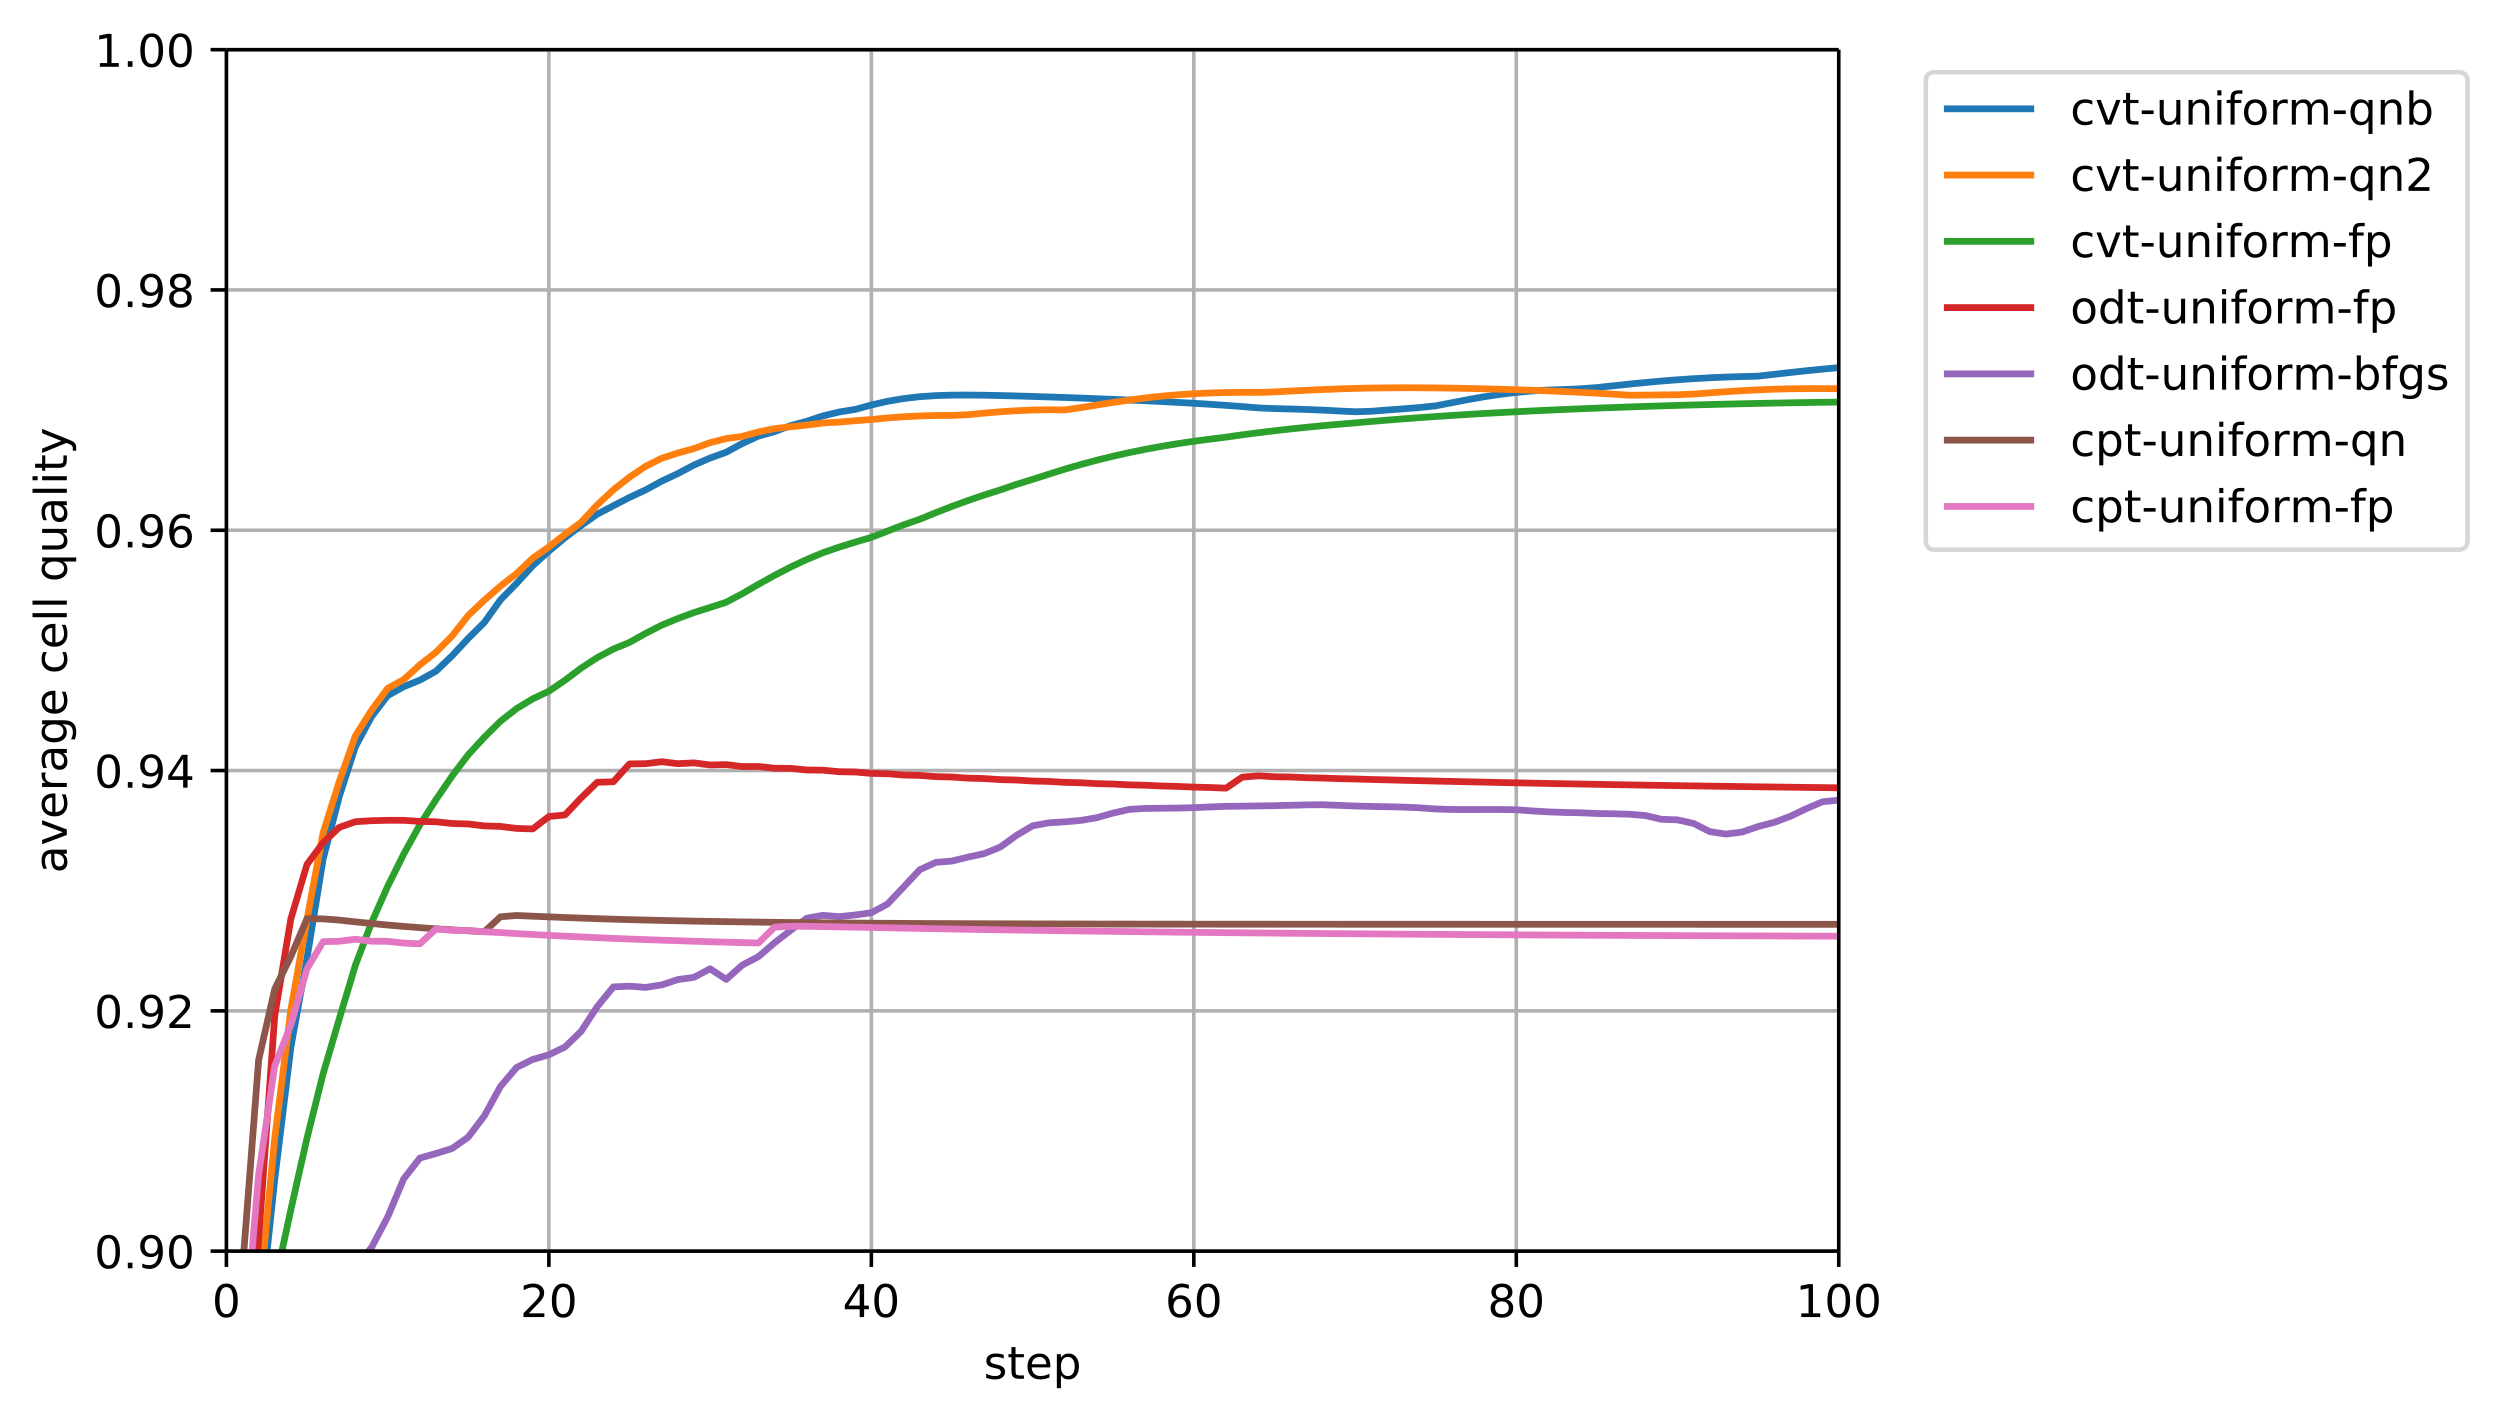 <svg height="419.557" viewBox="0 0 553.72 314.667" width="738.294" xmlns="http://www.w3.org/2000/svg" xmlns:xlink="http://www.w3.org/1999/xlink"><defs><style>*{stroke-linecap:butt;stroke-linejoin:round}</style></defs><g id="figure_1"><path d="M0 314.667h553.72V0H0z" fill="none" id="patch_1"/><g id="axes_1"><path d="M50.144 277.111h357.12V11H50.144z" fill="none" id="patch_2"/><g id="matplotlib.axis_1"><g id="xtick_1"><path clip-path="url(#p7c6217a705)" d="M50.144 277.111V11" fill="none" stroke="#b0b0b0" stroke-linecap="square" stroke-width=".8" id="line2d_1"/><g id="line2d_2"><defs><path d="M0 0v3.5" id="m24b4f46a86" stroke="#000" stroke-width=".8"/></defs><use x="50.144" xlink:href="#m24b4f46a86" y="277.111" stroke="#000" stroke-width=".8"/></g><g id="text_1"><defs><path d="M31.781 66.406q-7.61 0-11.453-7.5Q16.5 51.422 16.5 36.375q0-14.984 3.828-22.484 3.844-7.5 11.453-7.5 7.672 0 11.5 7.5 3.844 7.5 3.844 22.484 0 15.047-3.844 22.531-3.828 7.5-11.5 7.5zm0 7.813q12.266 0 18.735-9.703 6.468-9.688 6.468-28.141 0-18.406-6.468-28.11-6.47-9.687-18.735-9.687-12.25 0-18.718 9.688-6.47 9.703-6.47 28.109 0 18.453 6.47 28.14Q19.53 74.22 31.78 74.22z" id="DejaVuSans-30"/></defs><use xlink:href="#DejaVuSans-30" transform="matrix(.1 0 0 -.1 46.962 291.71)"/></g></g><g id="xtick_2"><path clip-path="url(#p7c6217a705)" d="M121.568 277.111V11" fill="none" stroke="#b0b0b0" stroke-linecap="square" stroke-width=".8" id="line2d_3"/><use x="121.568" xlink:href="#m24b4f46a86" y="277.111" stroke="#000" stroke-width=".8" id="line2d_4"/><g id="text_2"><defs><path d="M19.188 8.297h34.421V0H7.33v8.297q5.609 5.812 15.296 15.594 9.703 9.797 12.188 12.64 4.734 5.313 6.609 9 1.89 3.688 1.89 7.25 0 5.813-4.078 9.469-4.078 3.672-10.625 3.672-4.64 0-9.797-1.61-5.14-1.609-11-4.89v9.969Q13.767 71.78 18.938 73q5.188 1.219 9.485 1.219 11.328 0 18.062-5.672 6.735-5.656 6.735-15.125 0-4.5-1.688-8.531-1.672-4.016-6.125-9.485-1.218-1.422-7.765-8.187-6.532-6.766-18.453-18.922z" id="DejaVuSans-32"/></defs><g transform="matrix(.1 0 0 -.1 115.205 291.71)"><use xlink:href="#DejaVuSans-32"/><use x="63.623" xlink:href="#DejaVuSans-30"/></g></g></g><g id="xtick_3"><path clip-path="url(#p7c6217a705)" d="M192.992 277.111V11" fill="none" stroke="#b0b0b0" stroke-linecap="square" stroke-width=".8" id="line2d_5"/><use x="192.992" xlink:href="#m24b4f46a86" y="277.111" stroke="#000" stroke-width=".8" id="line2d_6"/><g id="text_3"><defs><path d="M37.797 64.313L12.89 25.39h24.906zm-2.594 8.593H47.61V25.391h10.407v-8.203H47.609V0h-9.812v17.188H4.89v9.515z" id="DejaVuSans-34"/></defs><g transform="matrix(.1 0 0 -.1 186.63 291.71)"><use xlink:href="#DejaVuSans-34"/><use x="63.623" xlink:href="#DejaVuSans-30"/></g></g></g><g id="xtick_4"><path clip-path="url(#p7c6217a705)" d="M264.416 277.111V11" fill="none" stroke="#b0b0b0" stroke-linecap="square" stroke-width=".8" id="line2d_7"/><use x="264.416" xlink:href="#m24b4f46a86" y="277.111" stroke="#000" stroke-width=".8" id="line2d_8"/><g id="text_4"><defs><path d="M33.016 40.375q-6.641 0-10.532-4.547-3.875-4.531-3.875-12.437 0-7.86 3.875-12.438 3.891-4.562 10.532-4.562 6.64 0 10.515 4.562 3.875 4.578 3.875 12.438 0 7.906-3.875 12.437-3.875 4.547-10.515 4.547zm19.578 30.922v-8.984q-3.719 1.75-7.5 2.671-3.782.938-7.5.938-9.766 0-14.922-6.594-5.14-6.594-5.875-19.922 2.875 4.25 7.219 6.516 4.359 2.266 9.578 2.266 10.984 0 17.36-6.672 6.374-6.657 6.374-18.125 0-11.235-6.64-18.032-6.641-6.78-17.672-6.78-12.657 0-19.344 9.687-6.688 9.703-6.688 28.109 0 17.281 8.204 27.563 8.203 10.28 22.015 10.28 3.719 0 7.5-.734t7.89-2.187z" id="DejaVuSans-36"/></defs><g transform="matrix(.1 0 0 -.1 258.053 291.71)"><use xlink:href="#DejaVuSans-36"/><use x="63.623" xlink:href="#DejaVuSans-30"/></g></g></g><g id="xtick_5"><path clip-path="url(#p7c6217a705)" d="M335.84 277.111V11" fill="none" stroke="#b0b0b0" stroke-linecap="square" stroke-width=".8" id="line2d_9"/><use x="335.84" xlink:href="#m24b4f46a86" y="277.111" stroke="#000" stroke-width=".8" id="line2d_10"/><g id="text_5"><defs><path d="M31.781 34.625q-7.031 0-11.062-3.766-4.016-3.765-4.016-10.343 0-6.594 4.016-10.36Q24.75 6.391 31.78 6.391q7.032 0 11.078 3.78 4.063 3.798 4.063 10.345 0 6.578-4.031 10.343-4.016 3.766-11.11 3.766zm-9.86 4.188q-6.343 1.562-9.89 5.906Q8.5 49.079 8.5 55.329q0 8.733 6.219 13.812 6.234 5.078 17.062 5.078 10.89 0 17.094-5.078 6.203-5.079 6.203-13.813 0-6.25-3.547-10.61-3.531-4.343-9.828-5.906 7.125-1.656 11.094-6.5 3.984-4.828 3.984-11.796 0-10.61-6.468-16.282-6.47-5.656-18.532-5.656-12.047 0-18.531 5.656-6.469 5.672-6.469 16.282 0 6.968 4 11.797 4.016 4.843 11.14 6.5zM18.314 54.39q0-5.657 3.53-8.828 3.548-3.172 9.938-3.172 6.36 0 9.938 3.172 3.593 3.171 3.593 8.828 0 5.672-3.593 8.843-3.578 3.172-9.938 3.172-6.39 0-9.937-3.172-3.532-3.172-3.532-8.843z" id="DejaVuSans-38"/></defs><g transform="matrix(.1 0 0 -.1 329.477 291.71)"><use xlink:href="#DejaVuSans-38"/><use x="63.623" xlink:href="#DejaVuSans-30"/></g></g></g><g id="xtick_6"><path clip-path="url(#p7c6217a705)" d="M407.264 277.111V11" fill="none" stroke="#b0b0b0" stroke-linecap="square" stroke-width=".8" id="line2d_11"/><use x="407.264" xlink:href="#m24b4f46a86" y="277.111" stroke="#000" stroke-width=".8" id="line2d_12"/><g id="text_6"><defs><path d="M12.406 8.297h16.11v55.625l-17.532-3.516v8.985l17.438 3.515h9.86V8.296H54.39V0H12.406z" id="DejaVuSans-31"/></defs><g transform="matrix(.1 0 0 -.1 397.72 291.71)"><use xlink:href="#DejaVuSans-31"/><use x="63.623" xlink:href="#DejaVuSans-30"/><use x="127.246" xlink:href="#DejaVuSans-30"/></g></g></g><g id="text_7"><defs><path d="M44.281 53.078v-8.5q-3.797 1.953-7.906 2.922-4.094.984-8.5.984-6.688 0-10.031-2.047-3.344-2.046-3.344-6.156 0-3.125 2.39-4.906 2.391-1.781 9.626-3.39l3.078-.688q9.562-2.047 13.593-5.781 4.032-3.735 4.032-10.422 0-7.625-6.032-12.078-6.03-4.438-16.578-4.438-4.39 0-9.156.86Q10.688.296 5.422 2v9.281q4.984-2.594 9.812-3.89 4.829-1.282 9.579-1.282 6.343 0 9.75 2.172 3.421 2.172 3.421 6.125 0 3.656-2.468 5.61-2.453 1.953-10.813 3.765l-3.125.735q-8.344 1.75-12.062 5.39-3.704 3.64-3.704 9.985 0 7.718 5.47 11.906Q16.75 56 26.811 56q4.97 0 9.36-.734 4.406-.72 8.11-2.188z" id="DejaVuSans-73"/><path d="M18.313 70.219V54.688h18.5v-6.985h-18.5V18.016q0-6.688 1.828-8.594 1.828-1.906 7.453-1.906h9.218V0h-9.218q-10.407 0-14.36 3.875-3.953 3.89-3.953 14.14v29.688H2.687v6.984h6.594V70.22z" id="DejaVuSans-74"/><path d="M56.203 29.594v-4.39H14.891q.593-9.282 5.593-14.142 5-4.859 13.938-4.859 5.172 0 10.031 1.266 4.86 1.265 9.656 3.812v-8.5Q49.266.734 44.187-.344 39.11-1.422 33.892-1.422q-13.094 0-20.735 7.61-7.64 7.625-7.64 20.625 0 13.421 7.25 21.296Q20.016 56 32.328 56q11.031 0 17.453-7.11 6.422-7.093 6.422-19.296zm-8.984 2.64q-.094 7.36-4.125 11.75-4.032 4.407-10.672 4.407-7.516 0-12.031-4.25-4.516-4.25-5.203-11.97z" id="DejaVuSans-65"/><path d="M18.11 8.203v-29H9.077v75.484h9.031v-8.296q2.844 4.875 7.157 7.234Q29.594 56 35.594 56q9.968 0 16.187-7.906 6.235-7.907 6.235-20.797T51.78 6.484q-6.218-7.906-16.187-7.906-6 0-10.328 2.375-4.313 2.375-7.157 7.25zm30.578 19.094q0 9.906-4.079 15.547-4.078 5.64-11.203 5.64-7.14 0-11.218-5.64-4.079-5.64-4.079-15.547 0-9.906 4.078-15.547 4.079-5.64 11.22-5.64 7.124 0 11.202 5.64t4.078 15.547z" id="DejaVuSans-70"/></defs><g transform="matrix(.1 0 0 -.1 217.888 305.388)"><use xlink:href="#DejaVuSans-73"/><use x="52.1" xlink:href="#DejaVuSans-74"/><use x="91.309" xlink:href="#DejaVuSans-65"/><use x="152.832" xlink:href="#DejaVuSans-70"/></g></g></g><g id="matplotlib.axis_2"><g id="ytick_1"><path clip-path="url(#p7c6217a705)" d="M50.144 277.111h357.12" fill="none" stroke="#b0b0b0" stroke-linecap="square" stroke-width=".8" id="line2d_13"/><g id="line2d_14"><defs><path d="M0 0h-3.5" id="md8c73f1882" stroke="#000" stroke-width=".8"/></defs><use x="50.144" xlink:href="#md8c73f1882" y="277.111" stroke="#000" stroke-width=".8"/></g><g id="text_8"><defs><path d="M10.688 12.406H21V0H10.687z" id="DejaVuSans-2e"/><path d="M10.984 1.516V10.5q3.72-1.766 7.516-2.688 3.813-.921 7.484-.921 9.766 0 14.907 6.562 5.156 6.563 5.89 19.953-2.828-4.203-7.187-6.453-4.344-2.25-9.61-2.25-10.937 0-17.312 6.61-6.375 6.625-6.375 18.109 0 11.219 6.64 18 6.641 6.797 17.672 6.797 12.657 0 19.313-9.703 6.672-9.688 6.672-28.141 0-17.234-8.188-27.516Q40.234-1.42 26.422-1.42q-3.719 0-7.531.734-3.797.734-7.907 2.203zM30.61 32.422q6.641 0 10.516 4.531 3.89 4.547 3.89 12.469 0 7.86-3.89 12.422-3.875 4.562-10.516 4.562-6.64 0-10.515-4.562-3.875-4.563-3.875-12.422 0-7.922 3.875-12.469 3.875-4.531 10.515-4.531z" id="DejaVuSans-39"/></defs><g transform="matrix(.1 0 0 -.1 20.878 280.91)"><use xlink:href="#DejaVuSans-30"/><use x="63.623" xlink:href="#DejaVuSans-2e"/><use x="95.41" xlink:href="#DejaVuSans-39"/><use x="159.033" xlink:href="#DejaVuSans-30"/></g></g></g><g id="ytick_2"><path clip-path="url(#p7c6217a705)" d="M50.144 223.889h357.12" fill="none" stroke="#b0b0b0" stroke-linecap="square" stroke-width=".8" id="line2d_15"/><use x="50.144" xlink:href="#md8c73f1882" y="223.889" stroke="#000" stroke-width=".8" id="line2d_16"/><g transform="matrix(.1 0 0 -.1 20.878 227.688)" id="text_9"><use xlink:href="#DejaVuSans-30"/><use x="63.623" xlink:href="#DejaVuSans-2e"/><use x="95.41" xlink:href="#DejaVuSans-39"/><use x="159.033" xlink:href="#DejaVuSans-32"/></g></g><g id="ytick_3"><path clip-path="url(#p7c6217a705)" d="M50.144 170.666h357.12" fill="none" stroke="#b0b0b0" stroke-linecap="square" stroke-width=".8" id="line2d_17"/><use x="50.144" xlink:href="#md8c73f1882" y="170.666" stroke="#000" stroke-width=".8" id="line2d_18"/><g transform="matrix(.1 0 0 -.1 20.878 174.466)" id="text_10"><use xlink:href="#DejaVuSans-30"/><use x="63.623" xlink:href="#DejaVuSans-2e"/><use x="95.41" xlink:href="#DejaVuSans-39"/><use x="159.033" xlink:href="#DejaVuSans-34"/></g></g><g id="ytick_4"><path clip-path="url(#p7c6217a705)" d="M50.144 117.444h357.12" fill="none" stroke="#b0b0b0" stroke-linecap="square" stroke-width=".8" id="line2d_19"/><use x="50.144" xlink:href="#md8c73f1882" y="117.444" stroke="#000" stroke-width=".8" id="line2d_20"/><g transform="matrix(.1 0 0 -.1 20.878 121.243)" id="text_11"><use xlink:href="#DejaVuSans-30"/><use x="63.623" xlink:href="#DejaVuSans-2e"/><use x="95.41" xlink:href="#DejaVuSans-39"/><use x="159.033" xlink:href="#DejaVuSans-36"/></g></g><g id="ytick_5"><path clip-path="url(#p7c6217a705)" d="M50.144 64.222h357.12" fill="none" stroke="#b0b0b0" stroke-linecap="square" stroke-width=".8" id="line2d_21"/><use x="50.144" xlink:href="#md8c73f1882" y="64.222" stroke="#000" stroke-width=".8" id="line2d_22"/><g transform="matrix(.1 0 0 -.1 20.878 68.02)" id="text_12"><use xlink:href="#DejaVuSans-30"/><use x="63.623" xlink:href="#DejaVuSans-2e"/><use x="95.41" xlink:href="#DejaVuSans-39"/><use x="159.033" xlink:href="#DejaVuSans-38"/></g></g><g id="ytick_6"><path clip-path="url(#p7c6217a705)" d="M50.144 11h357.12" fill="none" stroke="#b0b0b0" stroke-linecap="square" stroke-width=".8" id="line2d_23"/><use x="50.144" xlink:href="#md8c73f1882" y="10.999" stroke="#000" stroke-width=".8" id="line2d_24"/><g transform="matrix(.1 0 0 -.1 20.878 14.798)" id="text_13"><use xlink:href="#DejaVuSans-31"/><use x="63.623" xlink:href="#DejaVuSans-2e"/><use x="95.41" xlink:href="#DejaVuSans-30"/><use x="159.033" xlink:href="#DejaVuSans-30"/></g></g><g id="text_14"><defs><path d="M34.281 27.484q-10.89 0-15.093-2.484-4.204-2.484-4.204-8.5 0-4.781 3.157-7.594 3.156-2.797 8.562-2.797 7.485 0 12 5.297 4.516 5.297 4.516 14.078v2zm17.922 3.72V0H43.22v8.297Q40.14 3.328 35.547.953q-4.594-2.375-11.234-2.375-8.391 0-13.36 4.719Q6 8.016 6 15.922q0 9.219 6.172 13.906 6.187 4.688 18.437 4.688h12.61v.89q0 6.203-4.078 9.594-4.078 3.39-11.453 3.39-4.688 0-9.141-1.124-4.438-1.125-8.531-3.375v8.312q4.921 1.906 9.562 2.844 4.64.953 9.031.953 11.875 0 17.735-6.156 5.86-6.14 5.86-18.64z" id="DejaVuSans-61"/><path d="M2.984 54.688H12.5L29.594 8.797l17.093 45.89h9.516L35.687 0H23.485z" id="DejaVuSans-76"/><path d="M41.11 46.297q-1.516.875-3.297 1.281Q36.03 48 33.89 48q-7.625 0-11.703-4.953-4.079-4.953-4.079-14.234V0H9.08v54.688h9.03v-8.5q2.844 4.984 7.375 7.39Q30.031 56 36.531 56q.922 0 2.047-.125 1.125-.11 2.484-.36z" id="DejaVuSans-72"/><path d="M45.406 27.984q0 9.766-4.031 15.125-4.016 5.375-11.297 5.375-7.219 0-11.25-5.375-4.031-5.359-4.031-15.125 0-9.718 4.031-15.093t11.25-5.375q7.281 0 11.297 5.375 4.031 5.375 4.031 15.093zm8.985-21.203q0-13.953-6.203-20.765Q42-20.797 29.203-20.797q-4.734 0-8.937.703-4.203.703-8.157 2.172v8.735q3.954-2.141 7.813-3.157 3.86-1.031 7.86-1.031 8.843 0 13.234 4.61 4.39 4.609 4.39 13.937v4.453q-2.781-4.844-7.125-7.234Q33.938 0 27.875 0 17.828 0 11.672 7.656q-6.156 7.672-6.156 20.328 0 12.688 6.156 20.344Q17.828 56 27.875 56q6.063 0 10.406-2.39 4.344-2.391 7.125-7.22v8.297h8.985z" id="DejaVuSans-67"/><path d="M48.781 52.594v-8.407q-3.812 2.11-7.64 3.157-3.828 1.047-7.735 1.047-8.75 0-13.593-5.547-4.829-5.532-4.829-15.547 0-10.016 4.829-15.563 4.843-5.53 13.593-5.53 3.907 0 7.735 1.046 3.828 1.047 7.64 3.156V2.094Q45.016.344 40.984-.531q-4.015-.89-8.562-.89-12.36 0-19.64 7.765-7.266 7.765-7.266 20.953 0 13.375 7.343 21.031Q20.22 56 33.016 56q4.14 0 8.093-.86 3.953-.843 7.672-2.546z" id="DejaVuSans-63"/><path d="M9.422 75.984h8.984V0H9.422z" id="DejaVuSans-6c"/><path d="M14.797 27.297q0-9.906 4.078-15.547 4.078-5.64 11.203-5.64 7.125 0 11.219 5.64 4.11 5.64 4.11 15.547 0 9.906-4.11 15.547-4.094 5.64-11.219 5.64-7.125 0-11.203-5.64-4.078-5.64-4.078-15.547zm30.61-19.094Q42.577 3.328 38.25.953q-4.313-2.375-10.375-2.375-9.906 0-16.14 7.906-6.22 7.922-6.22 20.813 0 12.89 6.22 20.797Q17.968 56 27.874 56q6.063 0 10.375-2.375 4.328-2.36 7.156-7.234v8.297h8.985v-75.485h-8.985z" id="DejaVuSans-71"/><path d="M8.5 21.578v33.11h8.984V21.922q0-7.766 3.016-11.656 3.031-3.875 9.094-3.875 7.265 0 11.484 4.64 4.234 4.64 4.234 12.656v31h8.985V0h-8.984v8.406Q42.047 3.422 37.718 1q-4.313-2.422-10.032-2.422-9.421 0-14.312 5.86Q8.5 10.296 8.5 21.578zM31.11 56z" id="DejaVuSans-75"/><path d="M9.422 54.688h8.984V0H9.422zm0 21.296h8.984v-11.39H9.422z" id="DejaVuSans-69"/><path d="M32.172-5.078q-3.797-9.766-7.422-12.735-3.61-2.984-9.656-2.984H7.906v7.516h5.282q3.703 0 5.75 1.765Q21-9.766 23.483-3.219l1.61 4.094-22.11 53.813H12.5l17.094-42.766 17.093 42.766h9.516z" id="DejaVuSans-79"/></defs><g transform="matrix(0 -.1 -.1 0 14.798 193.412)"><use xlink:href="#DejaVuSans-61"/><use x="61.279" xlink:href="#DejaVuSans-76"/><use x="120.459" xlink:href="#DejaVuSans-65"/><use x="181.982" xlink:href="#DejaVuSans-72"/><use x="223.096" xlink:href="#DejaVuSans-61"/><use x="284.375" xlink:href="#DejaVuSans-67"/><use x="347.852" xlink:href="#DejaVuSans-65"/><use x="409.375" xlink:href="#DejaVuSans-20"/><use x="441.162" xlink:href="#DejaVuSans-63"/><use x="496.143" xlink:href="#DejaVuSans-65"/><use x="557.666" xlink:href="#DejaVuSans-6c"/><use x="585.449" xlink:href="#DejaVuSans-6c"/><use x="613.232" xlink:href="#DejaVuSans-20"/><use x="645.02" xlink:href="#DejaVuSans-71"/><use x="708.496" xlink:href="#DejaVuSans-75"/><use x="771.875" xlink:href="#DejaVuSans-61"/><use x="833.154" xlink:href="#DejaVuSans-6c"/><use x="860.938" xlink:href="#DejaVuSans-69"/><use x="888.721" xlink:href="#DejaVuSans-74"/><use x="927.93" xlink:href="#DejaVuSans-79"/></g></g></g><path clip-path="url(#p7c6217a705)" d="M55.807 315.667l1.48-21.05 3.57-33.447 3.572-29.24 3.57-19.745 3.572-21.924 3.571-13.822 3.571-11.048 3.572-6.65 3.57-4.67 3.572-1.98 3.571-1.456 3.571-1.978 3.572-3.426 3.57-3.837 3.572-3.544 3.571-4.996 3.571-3.655 3.572-3.907 3.57-3.22 3.572-2.982 3.571-2.692 3.571-2.517 3.572-1.863 3.57-1.852 3.572-1.655 3.571-1.953 3.571-1.67 3.572-1.893 3.57-1.556 3.572-1.282 3.571-1.94 3.571-1.63 3.572-1 3.57-1.317 3.572-.98 3.571-1.183 3.571-.852 3.572-.578 3.57-.971 3.572-.823 3.571-.603 3.571-.422 3.572-.235 3.57-.11 3.572-.015 3.571.037 3.571.074 3.572.09 3.57.106 3.572.114 3.571.121 3.571.129 3.572.135 3.57.144 3.572.152 3.571.163 3.571.173 3.572.186 3.57.201 3.572.22 3.571.24 3.571.265 3.572.296 3.57.151 3.572.09 3.571.112 3.571.142 3.572.191 3.57.168 3.572-.102 3.571-.287 3.571-.258 3.572-.286 3.57-.376 3.572-.687 3.571-.688 3.571-.629 3.572-.538 3.57-.435 3.572-.32 3.571-.21 3.571-.108 3.572-.164 3.57-.266 3.572-.387 3.571-.377 3.571-.353 3.572-.323 3.57-.287 3.572-.245 3.571-.2 3.571-.154 3.572-.107 3.57-.092 3.572-.414 3.571-.406 3.571-.388 3.572-.358 3.57-.319" fill="none" stroke="#1f77b4" stroke-linecap="square" stroke-width="1.5" id="line2d_25"/><path clip-path="url(#p7c6217a705)" d="M55.313 315.667l1.973-26.754 3.571-36.862 3.572-28.482 3.57-19.985 3.572-19.138 3.571-11.341 3.571-10.115 3.572-5.678 3.57-4.842 3.572-1.964 3.571-3.249 3.571-2.802 3.572-3.602 3.57-4.542 3.572-3.388 3.571-3.113 3.571-2.783 3.572-3.405 3.57-2.482 3.572-2.804 3.571-2.65 3.571-3.862 3.572-3.325 3.57-2.818 3.572-2.402 3.571-1.783 3.571-1.156 3.572-.99 3.57-1.307 3.572-.91 3.571-.486 3.571-.985 3.572-.722 3.57-.423 3.572-.37 3.571-.462 3.571-.198 3.572-.295 3.57-.276 3.572-.346 3.571-.26 3.571-.183 3.572-.097 3.57-.015 3.572-.16 3.571-.354 3.571-.3 3.572-.233 3.57-.15 3.572-.06 3.571.037 3.571-.505 3.572-.591 3.57-.57 3.572-.525 3.571-.464 3.571-.39 3.572-.312 3.57-.234 3.572-.163 3.571-.099 3.571-.04 3.572.015 3.57-.11 3.572-.191 3.571-.178 3.571-.16 3.572-.138 3.57-.11 3.572-.08 3.571-.048 3.571-.02 3.572.007 3.57.03 3.572.05 3.571.066 3.571.083 3.572.096 3.57.11 3.572.122 3.571.136 3.571.15 3.572.168 3.57.186 3.572.21 3.571.239 3.571-.026 3.572-.044 3.57-.035 3.572-.148 3.571-.27 3.571-.255 3.572-.226 3.57-.186 3.572-.14 3.571-.092 3.571-.042 3.572.006 3.57.007" fill="none" stroke="#ff7f0e" stroke-linecap="square" stroke-width="1.5" id="line2d_26"/><path clip-path="url(#p7c6217a705)" d="M56.361 315.667l.925-10.427 3.571-20.794 3.572-16.543 3.57-15.832 3.572-14.263 3.571-12.134 3.571-11.886 3.572-9.406 3.57-8.04 3.572-7.192 3.571-6.483 3.571-5.556 3.572-5.243 3.57-4.703 3.572-3.888 3.571-3.535 3.571-2.794 3.572-2.166 3.57-1.685 3.572-2.434 3.571-2.684 3.571-2.326 3.572-1.896 3.57-1.474 3.572-2 3.571-1.82 3.571-1.474 3.572-1.318 3.57-1.13 3.572-1.156 3.571-1.9 3.571-2.072 3.572-1.98 3.57-1.85 3.572-1.667 3.571-1.503 3.571-1.227 3.572-1.11 3.57-1.051 3.572-1.388 3.571-1.393 3.571-1.226 3.572-1.47 3.57-1.391 3.572-1.3 3.571-1.224 3.571-1.123 3.572-1.227 3.57-1.104 3.572-1.144 3.571-1.124 3.571-1.038 3.572-.956 3.57-.876 3.572-.8 3.571-.726 3.571-.657 3.572-.59 3.57-.53 3.572-.47 3.571-.448 3.571-.506 3.572-.469 3.57-.434 3.572-.403 3.571-.373 3.571-.348 3.572-.322 3.57-.3 3.572-.311 3.571-.3 3.571-.281 3.572-.266 3.57-.25 3.572-.238 3.571-.223 3.571-.212 3.572-.2 3.57-.188 3.572-.178 3.571-.169 3.571-.16 3.572-.15 3.57-.143 3.572-.134 3.571-.128 3.571-.12 3.572-.113 3.57-.107 3.572-.1 3.571-.094 3.571-.088 3.572-.083 3.57-.076 3.572-.07 3.571-.066 3.571-.059 3.572-.054 3.57-.048" fill="none" stroke="#2ca02c" stroke-linecap="square" stroke-width="1.5" id="line2d_27"/><path clip-path="url(#p7c6217a705)" d="M54.99 315.667l2.296-41.153 3.571-49.592 3.572-21.437 3.57-12.026 3.572-4.83 3.571-3.377L78.713 182l3.572-.224 3.57-.092 3.572.007 3.571.245 3.571.078 3.572.381 3.57.105 3.572.43 3.571.116 3.571.437 3.572.117 3.57-2.754 3.572-.342 3.571-3.773 3.571-3.463 3.572-.112 3.57-3.96 3.572-.047 3.571-.437 3.571.434 3.572-.173 3.57.457 3.572-.075 3.571.429 3.571-.02 3.572.398 3.57.017 3.572.367 3.571.041 3.571.34 3.572.06 3.57.314 3.572.071 3.571.293 3.571.079 3.572.272 3.57.085 3.572.252 3.571.09 3.571.234 3.572.092 3.57.219 3.572.092 3.571.204 3.571.093 3.572.19 3.57.092 3.572.178 3.571.091 3.571.166 3.572.09 3.57.155 3.572.088 3.571.142 3.571-2.434 3.572-.308 3.57.216 3.572.057 3.571.157 3.571.076 3.572.127 3.57.08 3.572.112 3.571.08 3.571.1 3.572.08 3.57.091 3.572.077 3.571.084 3.571.075 3.572.078 3.57.071 3.572.072 3.571.069 3.571.067 3.572.065 3.57.063 3.572.063 3.571.059 3.571.06 3.572.055 3.57.056 3.572.053 3.571.053 3.571.05 3.572.05 3.57.047 3.572.048 3.571.044 3.571.046 3.572.042 3.57.043" fill="none" stroke="#d62728" stroke-linecap="square" stroke-width="1.5" id="line2d_28"/><path clip-path="url(#p7c6217a705)" d="M65.531 315.667L68 305.522l3.57-14.085 3.572-7.017 3.571-3.891 3.572-4.215 3.57-6.757 3.572-8.48 3.571-4.575 3.571-1.021 3.572-1.105 3.57-2.53 3.572-4.71 3.571-6.508 3.571-4.209 3.572-1.764 3.57-1.027 3.572-1.735 3.571-3.463 3.571-5.47 3.572-4.382 3.57-.15 3.572.267 3.571-.553 3.571-1.179 3.572-.503 3.57-1.888 3.572 2.35 3.571-3.181 3.571-1.867 3.572-3.076 3.57-2.76 3.572-2.672 3.571-.632 3.571.292 3.572-.37 3.57-.498 3.572-1.925 3.571-3.766 3.571-3.827 3.572-1.645 3.57-.283 3.572-.882 3.571-.769 3.571-1.453 3.572-2.581 3.57-2.117 3.572-.66 3.571-.225 3.571-.318 3.572-.617 3.57-1.012 3.572-.813 3.571-.214 3.571-.04 3.572-.034 3.57-.089 3.572-.162 3.571-.134 3.571-.037 3.572-.05 3.57-.058 3.572-.084 3.571-.099 3.571-.026 3.572.14 3.57.148 3.572.083 3.571.069 3.571.084 3.572.155 3.57.26 3.572.113 3.571.016 3.571-.013 3.572-.002 3.57.058 3.572.266 3.571.206 3.571.134 3.572.063 3.57.164 3.572.052 3.571.105 3.571.288 3.572.83 3.57.135 3.572.794 3.571 1.809 3.571.537 3.572-.445 3.57-1.222 3.572-.932 3.571-1.343 3.571-1.699 3.572-1.523 3.57-.348" fill="none" stroke="#9467bd" stroke-linecap="square" stroke-width="1.5" id="line2d_29"/><path clip-path="url(#p7c6217a705)" d="M53.092 315.667l.623-34.654 3.571-46.247 3.571-15.726 3.572-7.226 3.57-8.333 3.572.031 3.571.28 3.571.388 3.572.36 3.57.339 3.572.307 3.571.28 3.571.253 3.572.23 3.57.21 3.572.188 3.571-3.295 3.571-.29 3.572.165 3.57.141 3.572.15 3.571.132 3.571.123 3.572.112 3.57.102 3.572.093 3.571.085 3.571.078 3.572.07 3.57.065 3.572.058 3.571.054 3.571.048 3.572.044 3.57.04 3.572.037 3.571.034 3.571.03 3.572.028 3.57.025 3.572.023 3.571.02 3.571.02 3.572.016 3.57.016 3.572.014 3.571.013 3.571.012 3.572.01 3.57.01 3.572.01 3.571.007 3.571.007 3.572.007 3.57.006 3.572.005 3.571.005 3.571.005 3.572.004 3.57.004 3.572.003 3.571.003 3.571.003 3.572.003 3.57.002 3.572.002 3.571.002 3.571.002 3.572.001 3.57.002h3.572l3.571.002 3.571.001 3.572.001 3.57.001h3.572l3.571.002H332.27l3.57.001h3.572l3.571.001h3.571l3.572.001H357.267l3.571.001h14.285l3.571.001H403.693l3.57.001" fill="none" stroke="#8c564b" stroke-linecap="square" stroke-width="1.5" id="line2d_30"/><path clip-path="url(#p7c6217a705)" d="M53.436 315.667l.279-13.911 3.571-41.625 3.571-24.052 3.572-9.107 3.57-12.413 3.572-5.994 3.571-.084 3.571-.455 3.572.436 3.57.028 3.572.397 3.571.157 3.571-3.29 3.572.311 3.57.049 3.572.254 3.571.19 3.571.223 3.572.197 3.57.195 3.572.18 3.571.171 3.571.16 3.572.151 3.57.143 3.572.133 3.571.126 3.571.119 3.572.113 3.57.106 3.572.102 3.571.096 3.571.09 3.572-3.527 3.57-.173 3.572.01 3.571.045 3.571.074 3.572.06 3.57.077 3.572.065 3.571.073 3.571.065 3.572.067 3.57.062 3.572.062 3.571.06 3.571.057 3.572.056 3.57.053 3.572.052 3.571.05 3.571.05 3.572.046 3.57.046 3.572.043 3.571.043 3.571.041 3.572.04 3.57.039 3.572.037 3.571.036 3.571.035 3.572.034 3.57.032 3.572.032 3.571.03 3.571.03 3.572.03 3.57.027 3.572.027 3.571.026 3.571.026 3.572.024 3.57.024 3.572.023 3.571.022 3.571.022 3.572.02 3.57.021 3.572.02 3.571.019 3.571.018 3.572.018 3.57.017 3.572.017 3.571.016 3.571.016 3.572.015 3.57.014 3.572.015 3.571.013 3.571.014 3.572.013 3.57.012 3.572.012 3.571.012 3.571.011 3.572.011 3.57.011" fill="none" stroke="#e377c2" stroke-linecap="square" stroke-width="1.5" id="line2d_31"/><path d="M50.144 277.111V11" fill="none" stroke="#000" stroke-linecap="square" stroke-width=".8" id="patch_3"/><path d="M407.264 277.111V11" fill="none" stroke="#000" stroke-linecap="square" stroke-width=".8" id="patch_4"/><path d="M50.144 277.111h357.12" fill="none" stroke="#000" stroke-linecap="square" stroke-width=".8" id="patch_5"/><path d="M50.144 11h357.12" fill="none" stroke="#000" stroke-linecap="square" stroke-width=".8" id="patch_6"/><g id="legend_1"><path d="M428.549 121.746H544.52q2 0 2-2V18q0-2-2-2H428.55q-2 0-2 2v101.747q0 2 2 2z" fill="#fff" opacity=".8" stroke="#ccc" id="patch_7"/><path d="M430.549 24.098h20" fill="none" stroke="#1f77b4" stroke-linecap="square" stroke-width="1.5" id="line2d_32"/><g id="text_15"><defs><path d="M4.89 31.39h26.313v-8H4.891z" id="DejaVuSans-2d"/><path d="M54.89 33.016V0h-8.984v32.719q0 7.765-3.031 11.61-3.031 3.858-9.078 3.858-7.281 0-11.484-4.64-4.204-4.625-4.204-12.64V0H9.08v54.688h9.03v-8.5q3.235 4.937 7.594 7.374Q30.078 56 35.797 56q9.422 0 14.25-5.828 4.844-5.828 4.844-17.156z" id="DejaVuSans-6e"/><path d="M37.11 75.984V68.5h-8.594q-4.828 0-6.72-1.953-1.874-1.953-1.874-7.031v-4.828h14.797v-6.985H19.922V0H10.89v47.703H2.297v6.984h8.594V58.5q0 9.125 4.25 13.297 4.25 4.187 13.468 4.187z" id="DejaVuSans-66"/><path d="M30.61 48.39q-7.22 0-11.422-5.64-4.204-5.64-4.204-15.453 0-9.813 4.172-15.453 4.188-5.64 11.453-5.64 7.188 0 11.375 5.655 4.203 5.672 4.203 15.438 0 9.719-4.203 15.406-4.187 5.688-11.375 5.688zm0 7.61q11.718 0 18.406-7.625 6.703-7.61 6.703-21.078 0-13.422-6.703-21.078-6.688-7.64-18.407-7.64-11.765 0-18.437 7.64-6.656 7.656-6.656 21.078 0 13.469 6.656 21.078Q18.844 56 30.609 56z" id="DejaVuSans-6f"/><path d="M52 44.188q3.375 6.062 8.063 8.937Q64.75 56 71.093 56q8.548 0 13.188-5.984 4.64-5.97 4.64-17V0h-9.03v32.719q0 7.86-2.797 11.656-2.781 3.813-8.485 3.813-6.984 0-11.046-4.641-4.047-4.625-4.047-12.64V0h-9.032v32.719q0 7.906-2.78 11.687-2.782 3.782-8.595 3.782-6.89 0-10.953-4.657-4.047-4.656-4.047-12.625V0H9.08v54.688h9.03v-8.5q3.078 5.03 7.375 7.421Q29.781 56 35.687 56q5.97 0 10.141-3.031Q50 49.953 52 44.187z" id="DejaVuSans-6d"/><path d="M48.688 27.297q0 9.906-4.079 15.547-4.078 5.64-11.203 5.64-7.14 0-11.218-5.64-4.079-5.64-4.079-15.547 0-9.906 4.078-15.547 4.079-5.64 11.22-5.64 7.124 0 11.202 5.64t4.078 15.547zM18.108 46.39q2.844 4.875 7.157 7.234Q29.594 56 35.594 56q9.968 0 16.187-7.906 6.235-7.907 6.235-20.797T51.78 6.484q-6.218-7.906-16.187-7.906-6 0-10.328 2.375-4.313 2.375-7.157 7.25V0H9.08v75.984h9.03z" id="DejaVuSans-62"/></defs><g transform="matrix(.1 0 0 -.1 458.549 27.598)"><use xlink:href="#DejaVuSans-63"/><use x="54.98" xlink:href="#DejaVuSans-76"/><use x="114.16" xlink:href="#DejaVuSans-74"/><use x="153.369" xlink:href="#DejaVuSans-2d"/><use x="189.453" xlink:href="#DejaVuSans-75"/><use x="252.832" xlink:href="#DejaVuSans-6e"/><use x="316.211" xlink:href="#DejaVuSans-69"/><use x="343.994" xlink:href="#DejaVuSans-66"/><use x="379.199" xlink:href="#DejaVuSans-6f"/><use x="440.381" xlink:href="#DejaVuSans-72"/><use x="481.479" xlink:href="#DejaVuSans-6d"/><use x="578.891" xlink:href="#DejaVuSans-2d"/><use x="614.975" xlink:href="#DejaVuSans-71"/><use x="678.451" xlink:href="#DejaVuSans-6e"/><use x="741.83" xlink:href="#DejaVuSans-62"/></g></g><path d="M430.549 38.776h20" fill="none" stroke="#ff7f0e" stroke-linecap="square" stroke-width="1.5" id="line2d_34"/><g transform="matrix(.1 0 0 -.1 458.549 42.276)" id="text_16"><use xlink:href="#DejaVuSans-63"/><use x="54.98" xlink:href="#DejaVuSans-76"/><use x="114.16" xlink:href="#DejaVuSans-74"/><use x="153.369" xlink:href="#DejaVuSans-2d"/><use x="189.453" xlink:href="#DejaVuSans-75"/><use x="252.832" xlink:href="#DejaVuSans-6e"/><use x="316.211" xlink:href="#DejaVuSans-69"/><use x="343.994" xlink:href="#DejaVuSans-66"/><use x="379.199" xlink:href="#DejaVuSans-6f"/><use x="440.381" xlink:href="#DejaVuSans-72"/><use x="481.479" xlink:href="#DejaVuSans-6d"/><use x="578.891" xlink:href="#DejaVuSans-2d"/><use x="614.975" xlink:href="#DejaVuSans-71"/><use x="678.451" xlink:href="#DejaVuSans-6e"/><use x="741.83" xlink:href="#DejaVuSans-32"/></g><path d="M430.549 53.454h20" fill="none" stroke="#2ca02c" stroke-linecap="square" stroke-width="1.5" id="line2d_36"/><g transform="matrix(.1 0 0 -.1 458.549 56.954)" id="text_17"><use xlink:href="#DejaVuSans-63"/><use x="54.98" xlink:href="#DejaVuSans-76"/><use x="114.16" xlink:href="#DejaVuSans-74"/><use x="153.369" xlink:href="#DejaVuSans-2d"/><use x="189.453" xlink:href="#DejaVuSans-75"/><use x="252.832" xlink:href="#DejaVuSans-6e"/><use x="316.211" xlink:href="#DejaVuSans-69"/><use x="343.994" xlink:href="#DejaVuSans-66"/><use x="379.199" xlink:href="#DejaVuSans-6f"/><use x="440.381" xlink:href="#DejaVuSans-72"/><use x="481.479" xlink:href="#DejaVuSans-6d"/><use x="578.891" xlink:href="#DejaVuSans-2d"/><use x="614.975" xlink:href="#DejaVuSans-66"/><use x="650.18" xlink:href="#DejaVuSans-70"/></g><path d="M430.549 68.132h20" fill="none" stroke="#d62728" stroke-linecap="square" stroke-width="1.5" id="line2d_38"/><g id="text_18"><defs><path d="M45.406 46.39v29.594h8.985V0h-8.985v8.203Q42.578 3.328 38.25.953q-4.313-2.375-10.375-2.375-9.906 0-16.14 7.906-6.22 7.922-6.22 20.813 0 12.89 6.22 20.797Q17.968 56 27.874 56q6.063 0 10.375-2.375 4.328-2.36 7.156-7.234zm-30.61-19.093q0-9.906 4.079-15.547 4.078-5.64 11.203-5.64 7.125 0 11.219 5.64 4.11 5.64 4.11 15.547 0 9.906-4.11 15.547-4.094 5.64-11.219 5.64-7.125 0-11.203-5.64-4.078-5.64-4.078-15.547z" id="DejaVuSans-64"/></defs><g transform="matrix(.1 0 0 -.1 458.549 71.632)"><use xlink:href="#DejaVuSans-6f"/><use x="61.182" xlink:href="#DejaVuSans-64"/><use x="124.658" xlink:href="#DejaVuSans-74"/><use x="163.867" xlink:href="#DejaVuSans-2d"/><use x="199.951" xlink:href="#DejaVuSans-75"/><use x="263.33" xlink:href="#DejaVuSans-6e"/><use x="326.709" xlink:href="#DejaVuSans-69"/><use x="354.492" xlink:href="#DejaVuSans-66"/><use x="389.697" xlink:href="#DejaVuSans-6f"/><use x="450.879" xlink:href="#DejaVuSans-72"/><use x="491.977" xlink:href="#DejaVuSans-6d"/><use x="589.389" xlink:href="#DejaVuSans-2d"/><use x="625.473" xlink:href="#DejaVuSans-66"/><use x="660.678" xlink:href="#DejaVuSans-70"/></g></g><path d="M430.549 82.81h20" fill="none" stroke="#9467bd" stroke-linecap="square" stroke-width="1.5" id="line2d_40"/><g transform="matrix(.1 0 0 -.1 458.549 86.31)" id="text_19"><use xlink:href="#DejaVuSans-6f"/><use x="61.182" xlink:href="#DejaVuSans-64"/><use x="124.658" xlink:href="#DejaVuSans-74"/><use x="163.867" xlink:href="#DejaVuSans-2d"/><use x="199.951" xlink:href="#DejaVuSans-75"/><use x="263.33" xlink:href="#DejaVuSans-6e"/><use x="326.709" xlink:href="#DejaVuSans-69"/><use x="354.492" xlink:href="#DejaVuSans-66"/><use x="389.697" xlink:href="#DejaVuSans-6f"/><use x="450.879" xlink:href="#DejaVuSans-72"/><use x="491.977" xlink:href="#DejaVuSans-6d"/><use x="589.389" xlink:href="#DejaVuSans-2d"/><use x="625.473" xlink:href="#DejaVuSans-62"/><use x="688.949" xlink:href="#DejaVuSans-66"/><use x="724.154" xlink:href="#DejaVuSans-67"/><use x="787.631" xlink:href="#DejaVuSans-73"/></g><path d="M430.549 97.488h20" fill="none" stroke="#8c564b" stroke-linecap="square" stroke-width="1.5" id="line2d_42"/><g transform="matrix(.1 0 0 -.1 458.549 100.988)" id="text_20"><use xlink:href="#DejaVuSans-63"/><use x="54.98" xlink:href="#DejaVuSans-70"/><use x="118.457" xlink:href="#DejaVuSans-74"/><use x="157.666" xlink:href="#DejaVuSans-2d"/><use x="193.75" xlink:href="#DejaVuSans-75"/><use x="257.129" xlink:href="#DejaVuSans-6e"/><use x="320.508" xlink:href="#DejaVuSans-69"/><use x="348.291" xlink:href="#DejaVuSans-66"/><use x="383.496" xlink:href="#DejaVuSans-6f"/><use x="444.678" xlink:href="#DejaVuSans-72"/><use x="485.775" xlink:href="#DejaVuSans-6d"/><use x="583.188" xlink:href="#DejaVuSans-2d"/><use x="619.271" xlink:href="#DejaVuSans-71"/><use x="682.748" xlink:href="#DejaVuSans-6e"/></g><path d="M430.549 112.166h20" fill="none" stroke="#e377c2" stroke-linecap="square" stroke-width="1.5" id="line2d_44"/><g transform="matrix(.1 0 0 -.1 458.549 115.666)" id="text_21"><use xlink:href="#DejaVuSans-63"/><use x="54.98" xlink:href="#DejaVuSans-70"/><use x="118.457" xlink:href="#DejaVuSans-74"/><use x="157.666" xlink:href="#DejaVuSans-2d"/><use x="193.75" xlink:href="#DejaVuSans-75"/><use x="257.129" xlink:href="#DejaVuSans-6e"/><use x="320.508" xlink:href="#DejaVuSans-69"/><use x="348.291" xlink:href="#DejaVuSans-66"/><use x="383.496" xlink:href="#DejaVuSans-6f"/><use x="444.678" xlink:href="#DejaVuSans-72"/><use x="485.775" xlink:href="#DejaVuSans-6d"/><use x="583.188" xlink:href="#DejaVuSans-2d"/><use x="619.271" xlink:href="#DejaVuSans-66"/><use x="654.477" xlink:href="#DejaVuSans-70"/></g></g></g></g><defs><clipPath id="p7c6217a705"><path d="M50.144 10.999h357.12v266.112H50.144z"/></clipPath></defs></svg>